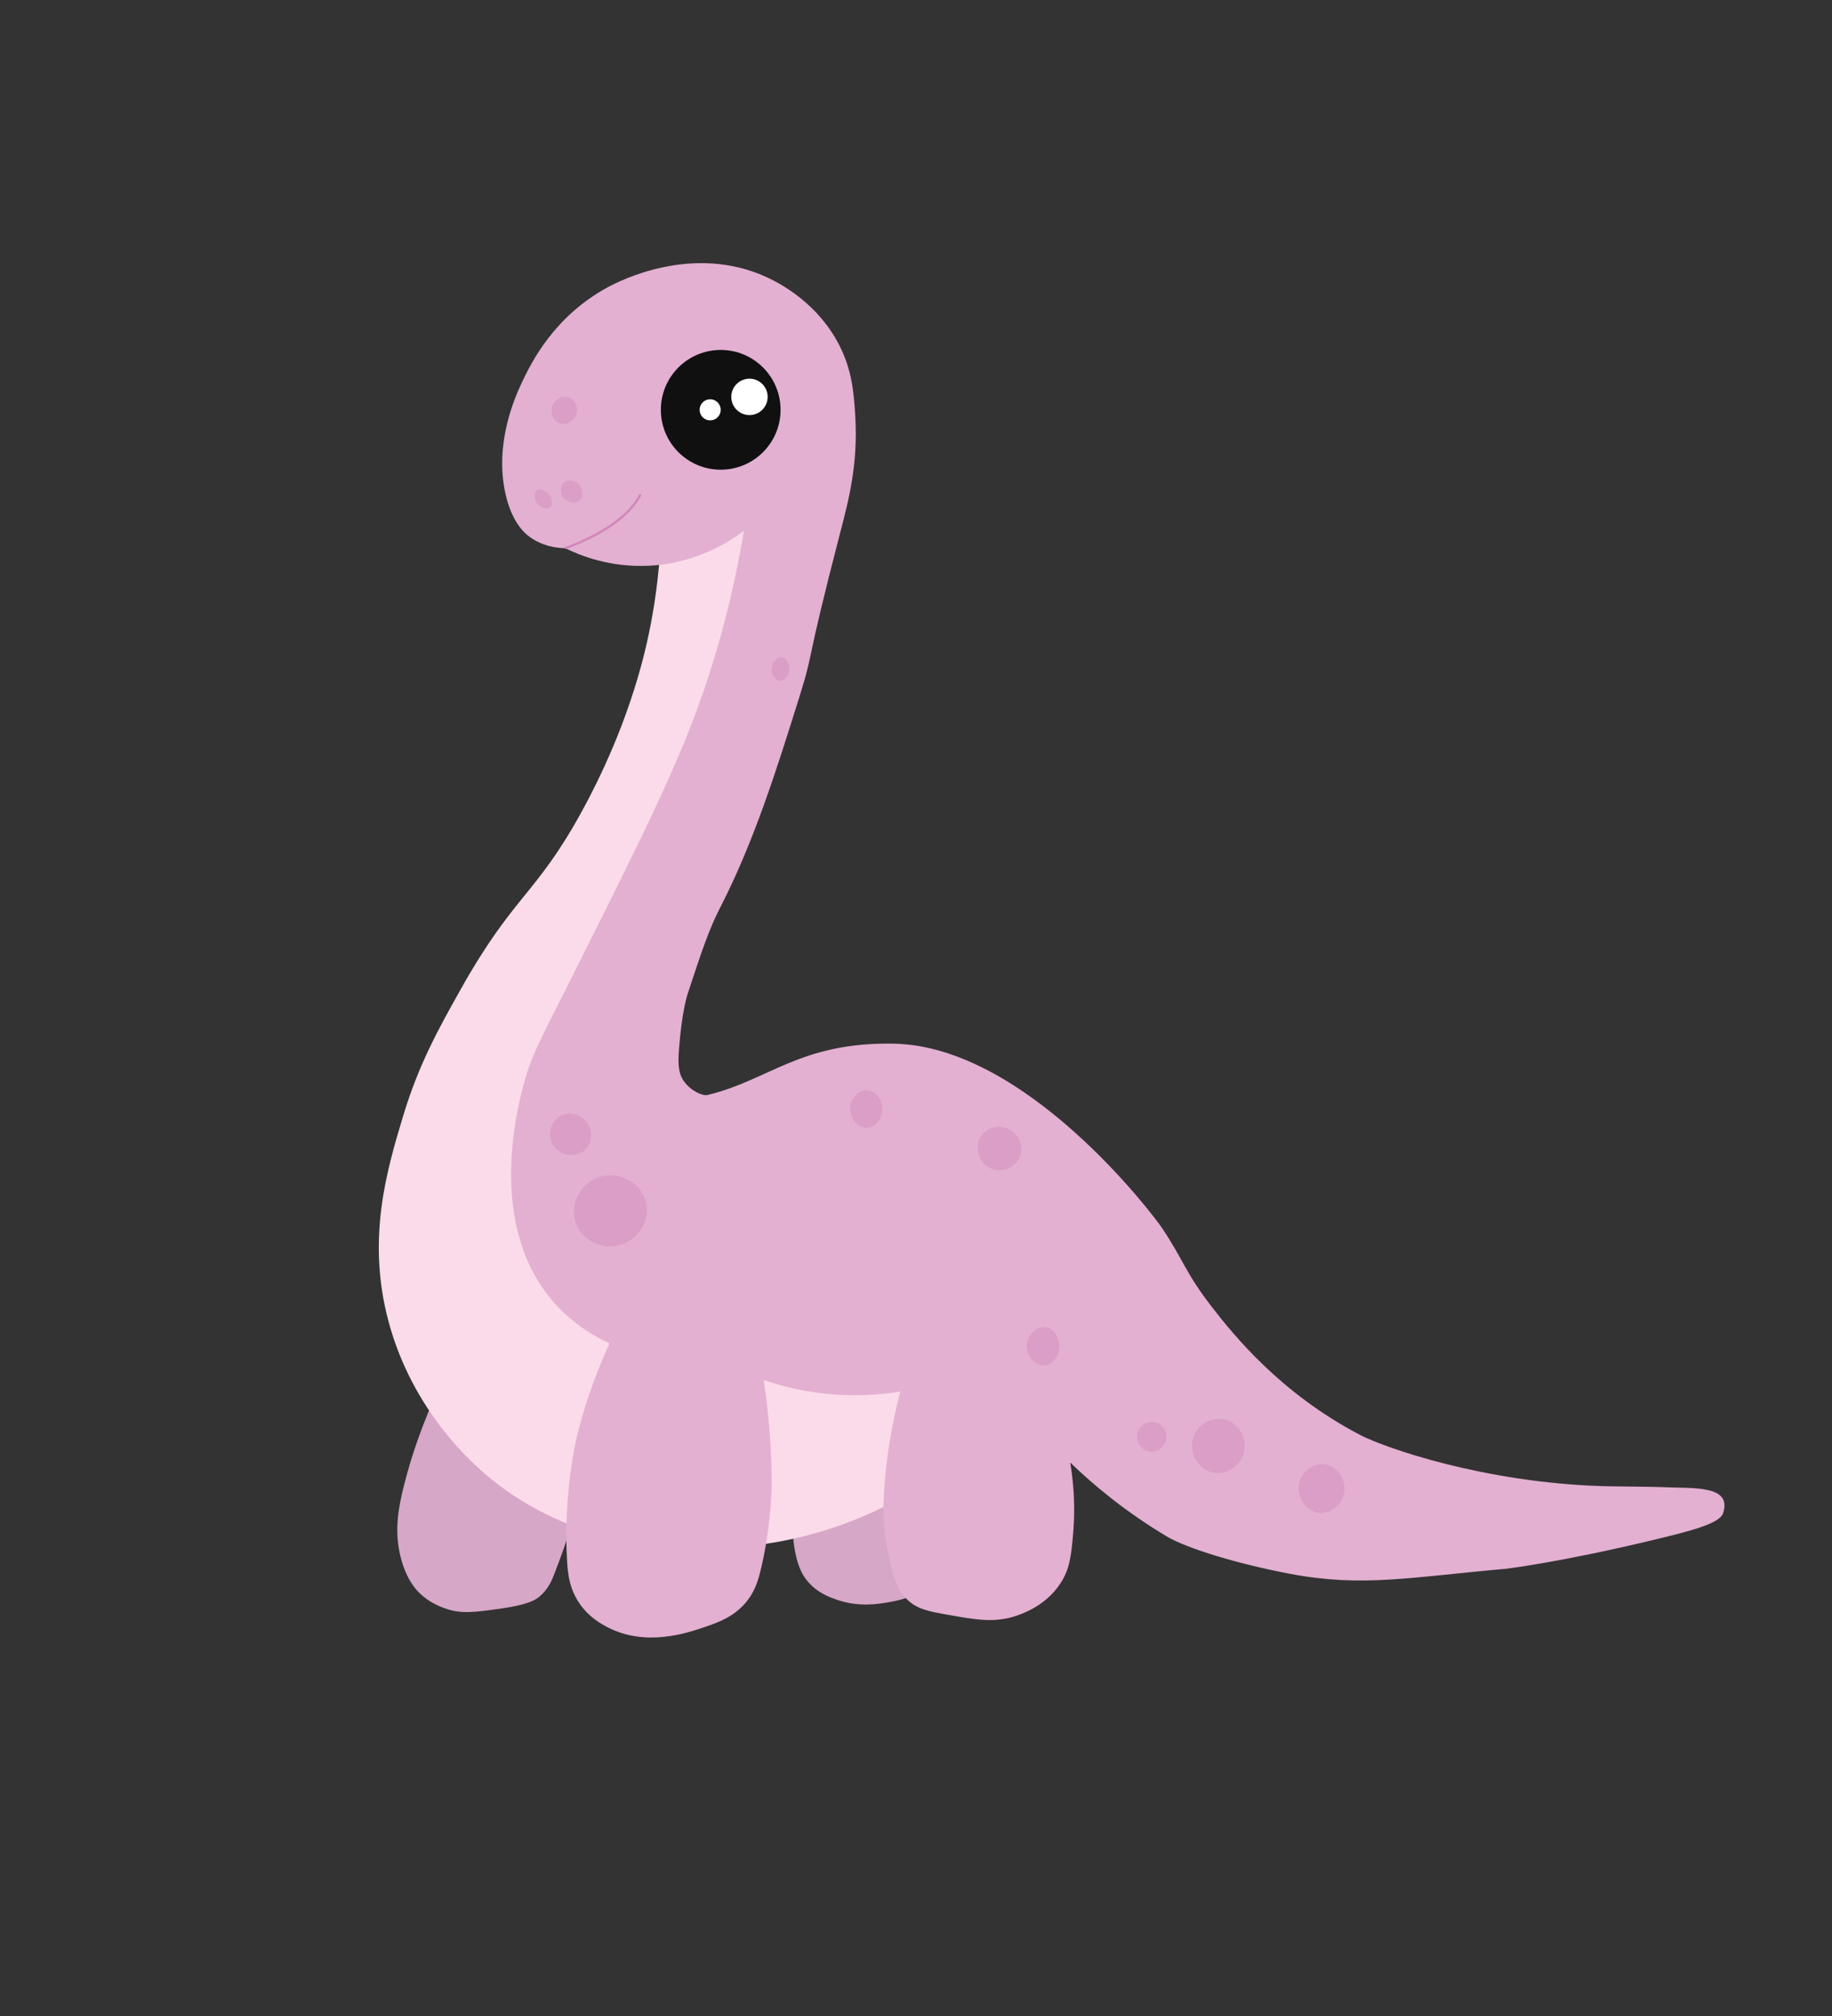 <?xml version="1.0" encoding="UTF-8"?>
<svg id="Layer_1" data-name="Layer 1" xmlns="http://www.w3.org/2000/svg" viewBox="0 0 561.01 617.13">
  <rect x="0" y="0" width="561.01" height="617.13" fill="#333333" stroke="none"/>
  <defs>
    <style>
      .cls-1 {
        fill: #fbdbe9;
      }

      .cls-2 {
        fill: #db9ec7;
      }

      .cls-3 {
        fill: #d7a7c7;
      }

      .cls-4 {
        fill: none;
        stroke: #d387ba;
        stroke-miterlimit: 10;
        stroke-width: .74px;
      }

      .cls-5 {
        fill: #101011;
      }

      .cls-6 {
        fill: #fff;
      }

      .cls-7 {
        fill: #e3b0d1;
      }
    </style>
  </defs>
  <path class="cls-3" d="M245.03,452.24c-1.69,5.66-3.25,13.94-1.54,22.79.89,4.58,2.2,6.99,3.6,8.74,3.03,3.78,6.99,5.18,9.42,6,6.46,2.18,12.07,1.29,15.59.69,9.93-1.7,17.22-6.53,21.42-9.94,8.45-13.62,6.59-30.05-2.23-38.21-11.17-10.33-34.45-8.29-46.26,9.94Z"/>
  <path class="cls-3" d="M179.07,453.95c-1.25,4.22-5.12,17.17-9.42,28.1-.68,1.72-1.79,4.45-4.45,6.68-1.15.96-3.31,2.43-11.42,3.6-8.34,1.2-12.51,1.8-17.54,0-1.5-.54-4.92-1.8-8.05-4.97-.94-.95-4.27-4.52-5.83-12.16-1.46-7.16-.47-13.46,1.54-21.25,1.97-7.64,5.26-18.03,10.97-29.98,14.73,9.99,29.47,19.99,44.2,29.98Z"/>
  <path class="cls-1" d="M202.58,156.64c-.02,9.29-.74,22.22-3.87,37.27-1.55,7.44-6.53,29.07-20.75,54.85-14.05,25.48-20.62,25.09-36.92,54.15-6.69,11.93-12.81,22.84-17.58,38.68-4.92,16.34-11.24,37.32-4.57,62.59,7.43,28.15,26.43,44.44,31.47,48.52,24.99,20.25,52.55,20.84,64.52,21.1,32.47.69,56.51-12.23,66.81-18.64,11.45-26.15,8.7-41.07,3.87-49.93-16.56-30.35-72.96-17.55-88.96-50.63-3.84-7.93-3.15-16.54-1.76-33.76,2.58-32.07,13.07-49.67,26.37-82.98,16.18-40.53,31.94-79.98,20.04-90.02-4.14-3.5-13.61-5.09-38.68,8.79Z"/>
  <path class="cls-7" d="M227.85,162.43c-3.79,2.9-14.17,10.03-29.22,10.75-12.02.57-21.18-3.23-25.52-5.37-2.3-.04-7.11-.48-11.35-3.8-1.31-1.03-5.06-4.28-6.99-12.94-3.44-15.46,3.03-29.71,5.01-33.91,2.79-5.95,9.81-20.35,26.45-29.29,3.44-1.85,26.03-13.52,48.75-2.93,4.6,2.15,15.61,8.19,22.01,20.69,3.99,7.8,4.49,14.79,4.91,21.63.91,14.8-2.05,25.95-4.44,35.14-11.51,44.27-7.8,35.4-12.75,51.2-6.85,21.86-13.78,43.96-24.09,64.05-3.6,7.01-5.76,13.58-10.09,26.73,0,0-1.78,5.4-2.61,16.9-.32,4.44-.24,7.32,1.61,9.83,2.19,2.98,5.75,4.4,7.07,4.09,19.03-4.59,28.35-16.2,56.97-15.73,40.68.66,79.73,52.65,82.18,56.29,6.83,10.15,7.07,13.67,15.65,24.68,6.13,7.87,20.61,26.06,45.15,38.83,7.49,3.9,37.92,14.58,74.35,15.65,3.53.1,15.57.17,18.66.32,8.74.42,20.99-.77,18.09,7.99-1.08,3.27-10.96,5.64-20.5,7.95-29.54,7.14-46.22,9.06-46.22,9.06-29.09,2.56-43.72,5.69-65.71,1.55-15.63-2.94-31.63-7.71-37.98-11.51-12.93-7.73-22.69-16.01-29.5-22.58,1.51,9.08,1.34,16.59.88,21.84-.59,6.62-1,10.64-3.78,14.98-4.19,6.54-10.7,9.02-12.96,9.85-6.9,2.53-12.69,1.51-21.19,0-6.29-1.11-9.5-1.73-12.42-4.32-3.68-3.28-4.74-7.57-6.07-13.36-1.89-8.17-1.71-14.75-1.62-17.14.28-7.59,1.35-19.12,5.13-33.6-5.21.86-11.93,1.47-19.7.94-9.09-.61-16.62-2.57-22.13-4.45,1.91,12.65,2.41,23.41,2.43,31.58,0,.99-.05,12.87-3.37,26.58-.75,3.09-1.65,6.19-4.05,9.31-3.78,4.91-8.86,6.71-13.36,8.23-5.16,1.75-17.78,6.03-29.42,0-1.87-.97-5.71-3.01-8.64-7.29-3.13-4.56-3.58-9.28-3.78-12.42-1.36-21.17,2.97-38.73,2.97-38.73,1.82-7.38,4.83-17.26,9.99-28.47-4.51-2.1-11.29-5.94-17.25-12.8-20.73-23.89-10.69-60.46-8.77-67.44,2.06-7.51,3.98-10.98,12.36-27.65,19.17-38.14,30.54-60.76,38.22-80.26,5.41-13.75,12.21-34.15,16.61-60.66Z"/>
  <path class="cls-4" d="M196.08,151.32s-3.19,9.24-22.98,16.48"/>
  <circle class="cls-5" cx="220.7" cy="125.45" r="18.33"/>
  <circle class="cls-6" cx="229.51" cy="121.49" r="5.57"/>
  <path class="cls-6" d="M220.7,125.45c0,1.79-1.45,3.23-3.23,3.23s-3.23-1.45-3.23-3.23,1.45-3.23,3.23-3.23,3.23,1.45,3.23,3.23Z"/>
  <path class="cls-2" d="M174.29,121.7c1.92.73,2.72,2.95,2.34,4.68-.52,2.35-3.26,4.09-5.47,3.18-2.05-.84-2.88-3.66-1.86-5.71.85-1.7,3-2.92,4.98-2.16Z"/>
  <path class="cls-2" d="M164.32,150.05c1.07-.79,3.38.27,4.26,1.92.52.96.78,2.54,0,3.24-.96.87-3.26.16-4.26-1.32-.83-1.22-.91-3.17,0-3.84Z"/>
  <path class="cls-2" d="M172.79,147.64c1.43-1.14,3.74-.44,4.8,1.02.97,1.34,1.06,3.54-.3,4.62-1.42,1.13-3.68.45-4.74-.96-1.02-1.35-1.11-3.6.25-4.68Z"/>
  <path class="cls-2" d="M239.34,201.21c1.53.14,2.58,2.28,2.37,4.01-.18,1.46-1.33,3.21-2.81,3.17-1.53-.04-2.66-1.98-2.62-3.59.04-1.8,1.52-3.73,3.06-3.59Z"/>
  <path class="cls-2" d="M180.08,344.18c1.42,2.4,1.2,5.76-.86,7.74-2.59,2.5-7.32,2.12-9.57-.97-2.19-3.01-1.29-7.59,1.94-9.36,2.98-1.63,6.83-.24,8.5,2.58Z"/>
  <path class="cls-2" d="M184.28,360.09c5.76-1.43,12.18,2.02,13.55,8.07,1.38,6.07-2.99,11.9-8.71,13.12-5.34,1.14-11.2-1.87-12.91-7.21-1.89-5.91,2.01-12.47,8.07-13.98Z"/>
  <path class="cls-2" d="M265.58,333.74c2.66.15,4.52,2.97,4.62,5.48.11,2.73-1.81,5.86-4.62,6.02-2.87.16-5.27-2.85-5.27-5.75,0-2.91,2.4-5.92,5.27-5.75Z"/>
  <path class="cls-2" d="M308.07,345.26c3.24,1.05,5.29,4.51,4.52,7.84-.87,3.73-4.96,5.93-8.5,4.84-3.93-1.21-5.84-6.07-3.98-9.57,1.44-2.71,4.88-4.11,7.96-3.11Z"/>
  <path class="cls-2" d="M320.11,406.23c2.53.31,4.17,3.1,4.3,5.48.15,2.7-1.57,5.91-4.3,6.24-2.9.35-5.7-2.72-5.7-5.86,0-3.15,2.81-6.21,5.7-5.86Z"/>
  <path class="cls-2" d="M352.82,435.24c2.6.07,4.57,2.44,4.36,4.95-.19,2.34-2.24,4.31-4.7,4.2-2.44-.12-4.28-2.24-4.28-4.57,0-2.48,2.08-4.64,4.62-4.57Z"/>
  <path class="cls-2" d="M375.23,434.57c4.38,1.17,6.81,6,5.62,10.24-1.13,4.05-5.34,6.78-9.4,5.96-4.74-.96-7.58-6.43-5.96-10.95,1.35-3.77,5.6-6.36,9.74-5.25Z"/>
  <path class="cls-2" d="M405.7,448.25c3.88.54,6.4,4.49,5.96,8.23-.45,3.82-3.93,6.97-7.64,6.63-4.26-.38-7.17-5.2-6.13-9.32.83-3.25,4.12-6.05,7.81-5.54Z"/>
</svg>